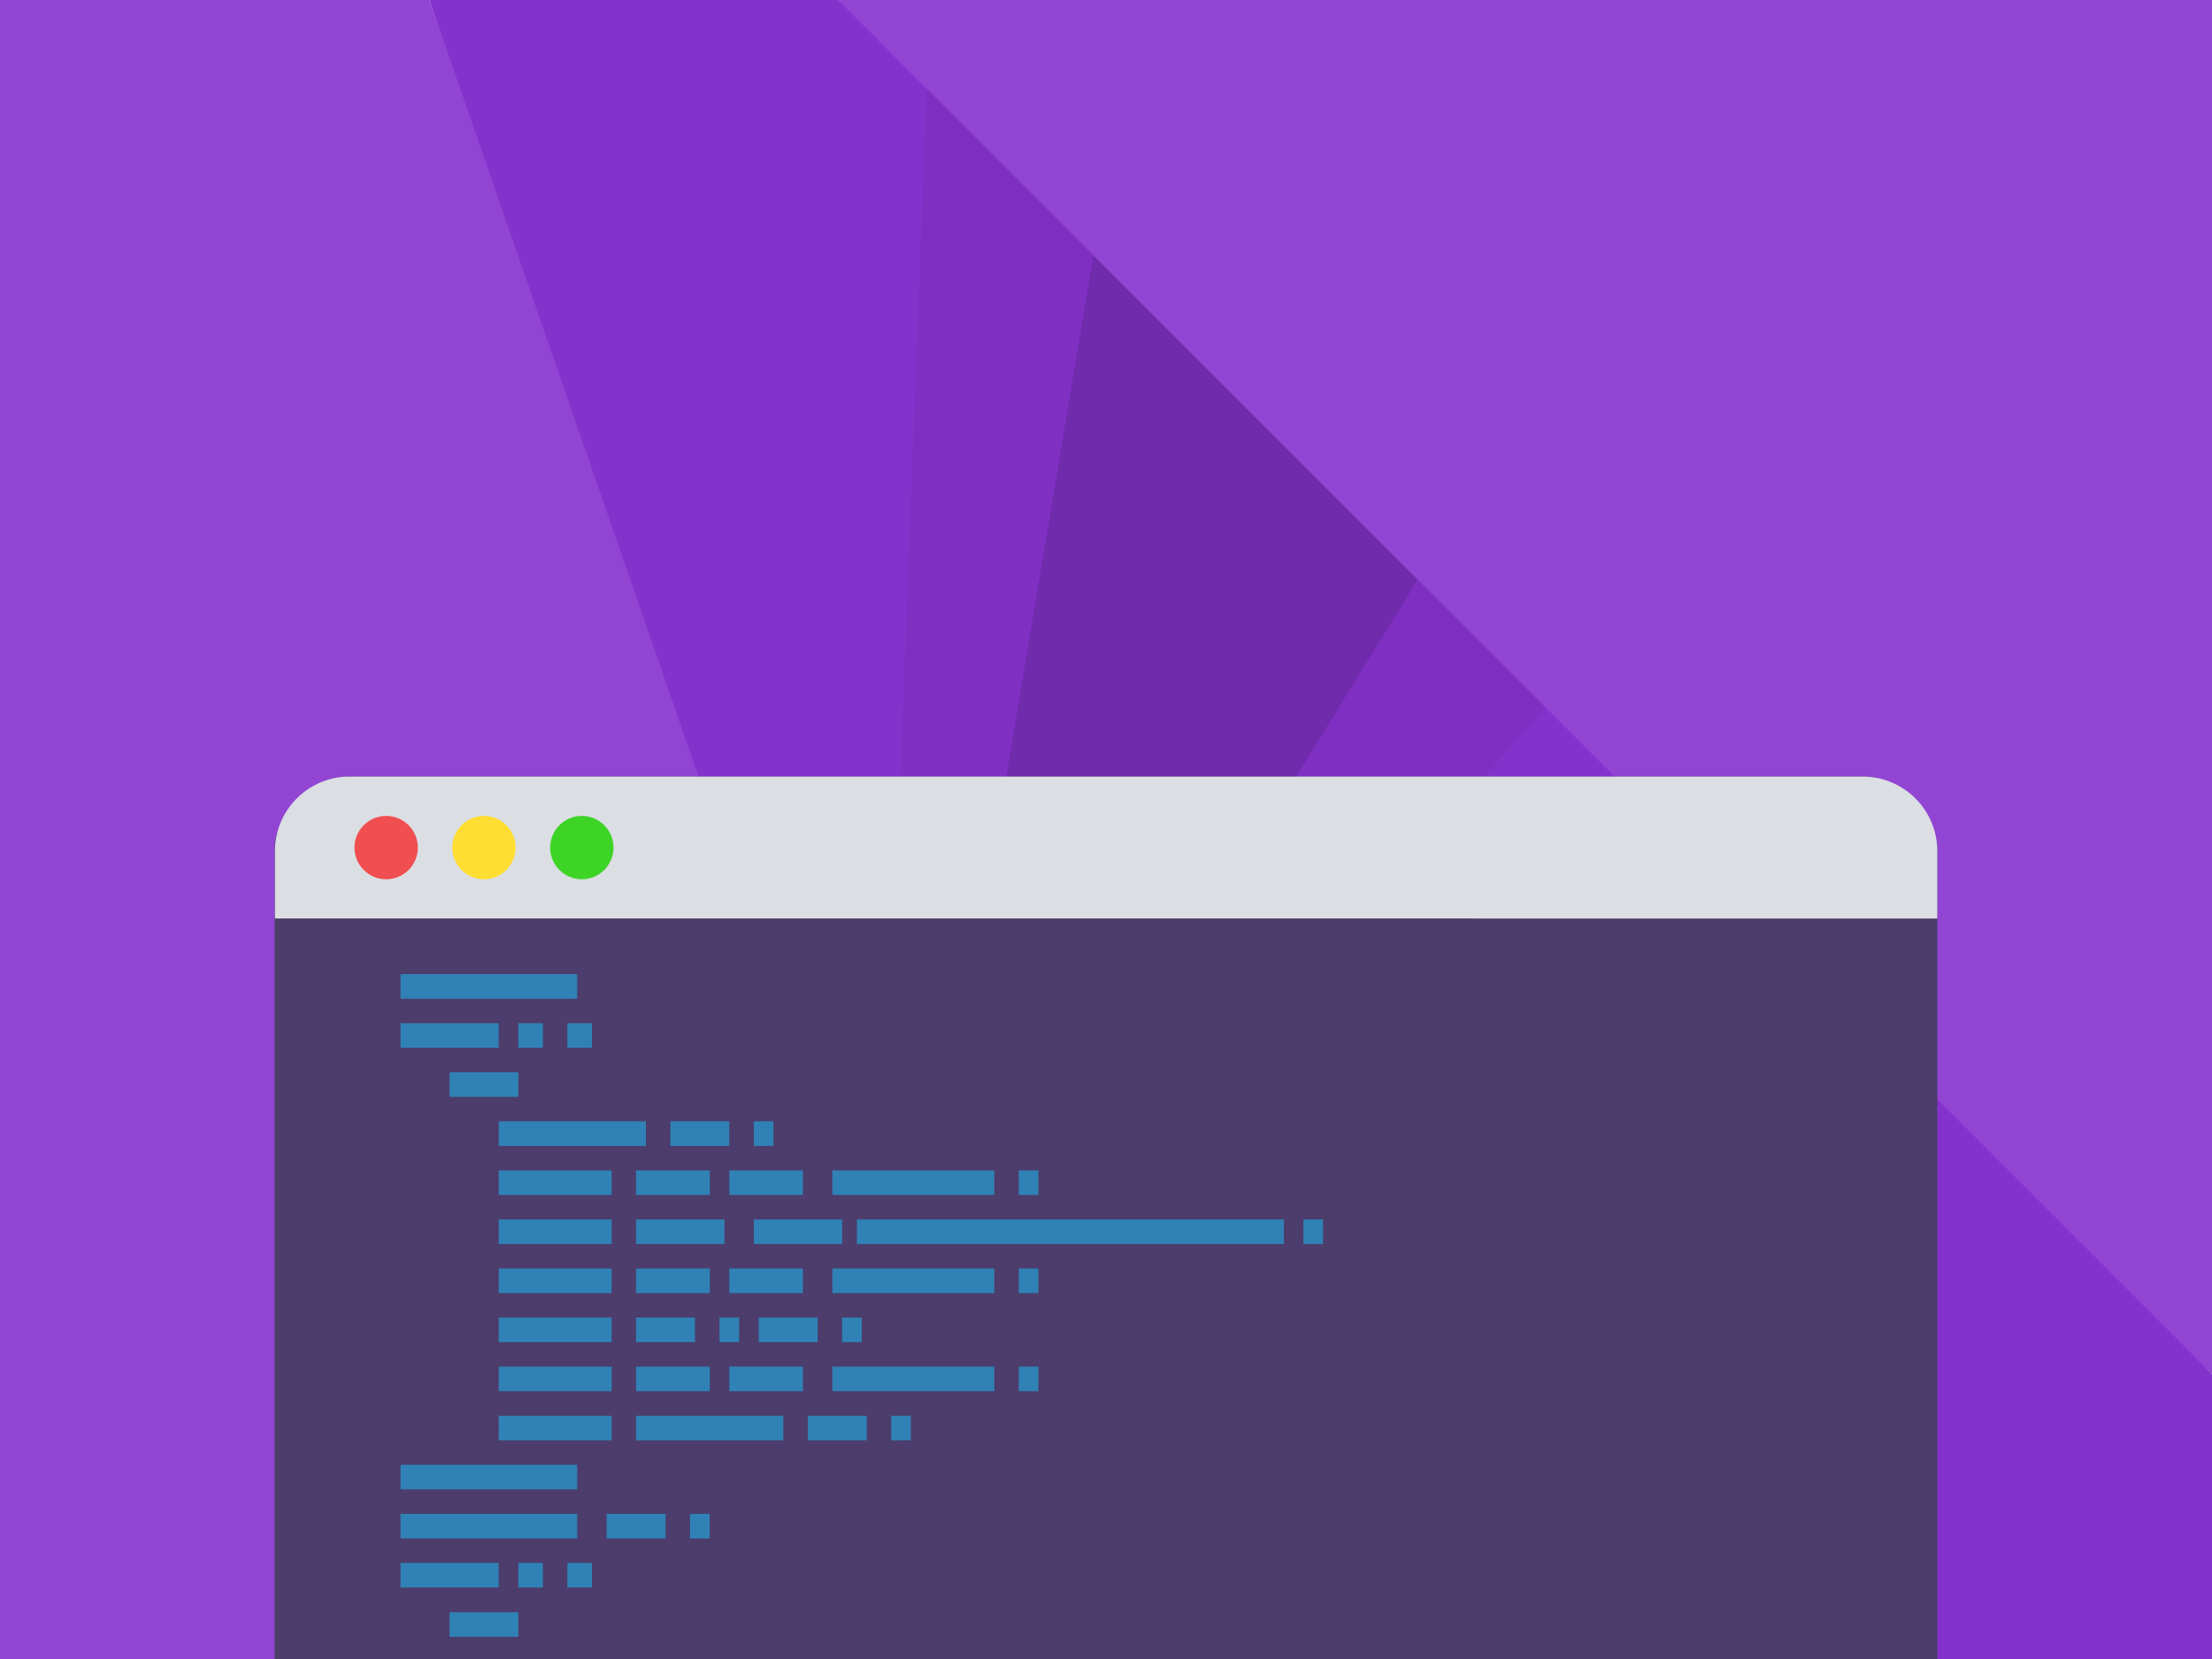 <svg xmlns="http://www.w3.org/2000/svg" viewBox="0 0 280 210"><defs><style>.cls-1{fill:#702aac;}.cls-2{fill:#7f30c3;}.cls-3{fill:#8532cd;}.cls-4{fill:#9145d2;}.cls-5{fill:#4c3d6c;}.cls-6{fill:#dbdee3;}.cls-7{fill:#3082b6;}.cls-8{fill:#f04e50;}.cls-9{fill:#ffde33;}.cls-10{fill:#3ed426;}</style></defs><title>background_image_03</title><g id="Layer_2" data-name="Layer 2"><g id="Layer_1-2" data-name="Layer 1"><polygon class="cls-1" points="183.81 68.27 138.32 22.79 111.04 186.13 183.81 68.27"/><polygon class="cls-2" points="113.79 179.74 113.57 181.03 114.19 182.81 199.18 90.75 180.36 71.92 113.79 179.74"/><polygon class="cls-2" points="113.36 180.43 113.79 179.74 138.75 30.31 112.55 4.12 109.08 168.06 113.36 180.43"/><polygon class="cls-3" points="113.57 181.03 127.1 210 280 210 280 173.92 198.08 86.96 113.57 181.03"/><polygon class="cls-3" points="117.46 6.45 106.08 0 54.37 0 111.12 173 117.46 6.45"/><polygon class="cls-4" points="224.13 0 145.09 0 114.78 0 106.08 0 114.6 8.53 139.5 33.43 179.06 72.99 196.96 90.88 280 173.92 280 0.94 280 0 224.13 0"/><polygon class="cls-4" points="116.16 178.4 115.57 176.71 115.38 176.14 111.3 164.38 54.37 0 0 0 0 210 86.98 210 97.33 210 110.02 210 110.34 210 127.1 210 116.16 178.4"/><path class="cls-5" d="M245.23,107.5V210H34.76V107.5c0-4.1,3-4.86,6.69-6,.45-.14.63-3,1.11-3A9.22,9.22,0,0,1,44,98.3H236a9.22,9.22,0,0,1,1.4.11c.48.07.07,3.57.52,3.71C241.67,103.31,245.23,103.4,245.23,107.5Z"/><path class="cls-6" d="M245.23,116.27V108a9.46,9.46,0,0,0-9.2-9.7H44a9.46,9.46,0,0,0-9.2,9.7v8.26Z"/><rect class="cls-7" x="50.7" y="123.31" width="22.36" height="3.11"/><rect class="cls-7" x="50.7" y="129.52" width="12.42" height="3.11"/><rect class="cls-7" x="65.61" y="129.52" width="3.11" height="3.11"/><rect class="cls-7" x="71.82" y="129.52" width="3.11" height="3.11"/><rect class="cls-7" x="50.7" y="191.63" width="22.36" height="3.11"/><rect class="cls-7" x="50.7" y="197.84" width="12.42" height="3.11"/><rect class="cls-7" x="65.61" y="197.84" width="3.11" height="3.11"/><rect class="cls-7" x="71.82" y="197.84" width="3.11" height="3.11"/><rect class="cls-7" x="56.91" y="135.73" width="8.7" height="3.11"/><rect class="cls-7" x="63.13" y="141.94" width="18.63" height="3.11"/><rect class="cls-7" x="84.86" y="141.94" width="7.45" height="3.11"/><rect class="cls-7" x="95.42" y="141.94" width="2.48" height="3.11"/><rect class="cls-7" x="80.52" y="179.21" width="18.63" height="3.11"/><rect class="cls-7" x="102.26" y="179.21" width="7.45" height="3.11"/><rect class="cls-7" x="112.81" y="179.21" width="2.48" height="3.11"/><rect class="cls-7" x="76.79" y="191.63" width="7.45" height="3.11"/><rect class="cls-7" x="87.35" y="191.63" width="2.48" height="3.11"/><rect class="cls-7" x="80.52" y="166.78" width="7.45" height="3.11"/><rect class="cls-7" x="91.08" y="166.78" width="2.48" height="3.11"/><rect class="cls-7" x="96.04" y="166.78" width="7.45" height="3.11"/><rect class="cls-7" x="106.6" y="166.78" width="2.48" height="3.11"/><rect class="cls-7" x="128.96" y="148.15" width="2.48" height="3.11"/><rect class="cls-7" x="164.99" y="154.36" width="2.48" height="3.11"/><rect class="cls-7" x="63.13" y="148.15" width="14.29" height="3.11"/><rect class="cls-7" x="80.52" y="148.15" width="9.32" height="3.11"/><rect class="cls-7" x="105.36" y="148.15" width="20.5" height="3.11"/><rect class="cls-7" x="92.32" y="148.15" width="9.32" height="3.11"/><rect class="cls-7" x="128.96" y="172.99" width="2.48" height="3.11"/><rect class="cls-7" x="80.52" y="172.99" width="9.32" height="3.11"/><rect class="cls-7" x="105.36" y="172.99" width="20.5" height="3.11"/><rect class="cls-7" x="92.32" y="172.99" width="9.32" height="3.11"/><rect class="cls-7" x="128.96" y="160.57" width="2.48" height="3.11"/><rect class="cls-7" x="80.52" y="160.57" width="9.32" height="3.11"/><rect class="cls-7" x="105.36" y="160.57" width="20.5" height="3.11"/><rect class="cls-7" x="92.32" y="160.57" width="9.32" height="3.11"/><rect class="cls-7" x="63.13" y="154.36" width="14.29" height="3.11"/><rect class="cls-7" x="80.52" y="154.36" width="11.18" height="3.11"/><rect class="cls-7" x="95.42" y="154.36" width="11.18" height="3.11"/><rect class="cls-7" x="108.47" y="154.36" width="54.04" height="3.11"/><rect class="cls-7" x="63.13" y="160.57" width="14.29" height="3.11"/><rect class="cls-7" x="63.13" y="166.78" width="14.29" height="3.11"/><rect class="cls-7" x="63.13" y="172.99" width="14.29" height="3.11"/><rect class="cls-7" x="63.13" y="179.21" width="14.29" height="3.11"/><rect class="cls-7" x="50.7" y="185.42" width="22.36" height="3.11"/><rect class="cls-7" x="56.91" y="204.08" width="8.7" height="3.11"/><circle class="cls-8" cx="48.88" cy="107.29" r="4.01"/><circle class="cls-9" cx="61.26" cy="107.29" r="4.01"/><circle class="cls-10" cx="73.65" cy="107.29" r="4.01"/></g></g></svg>